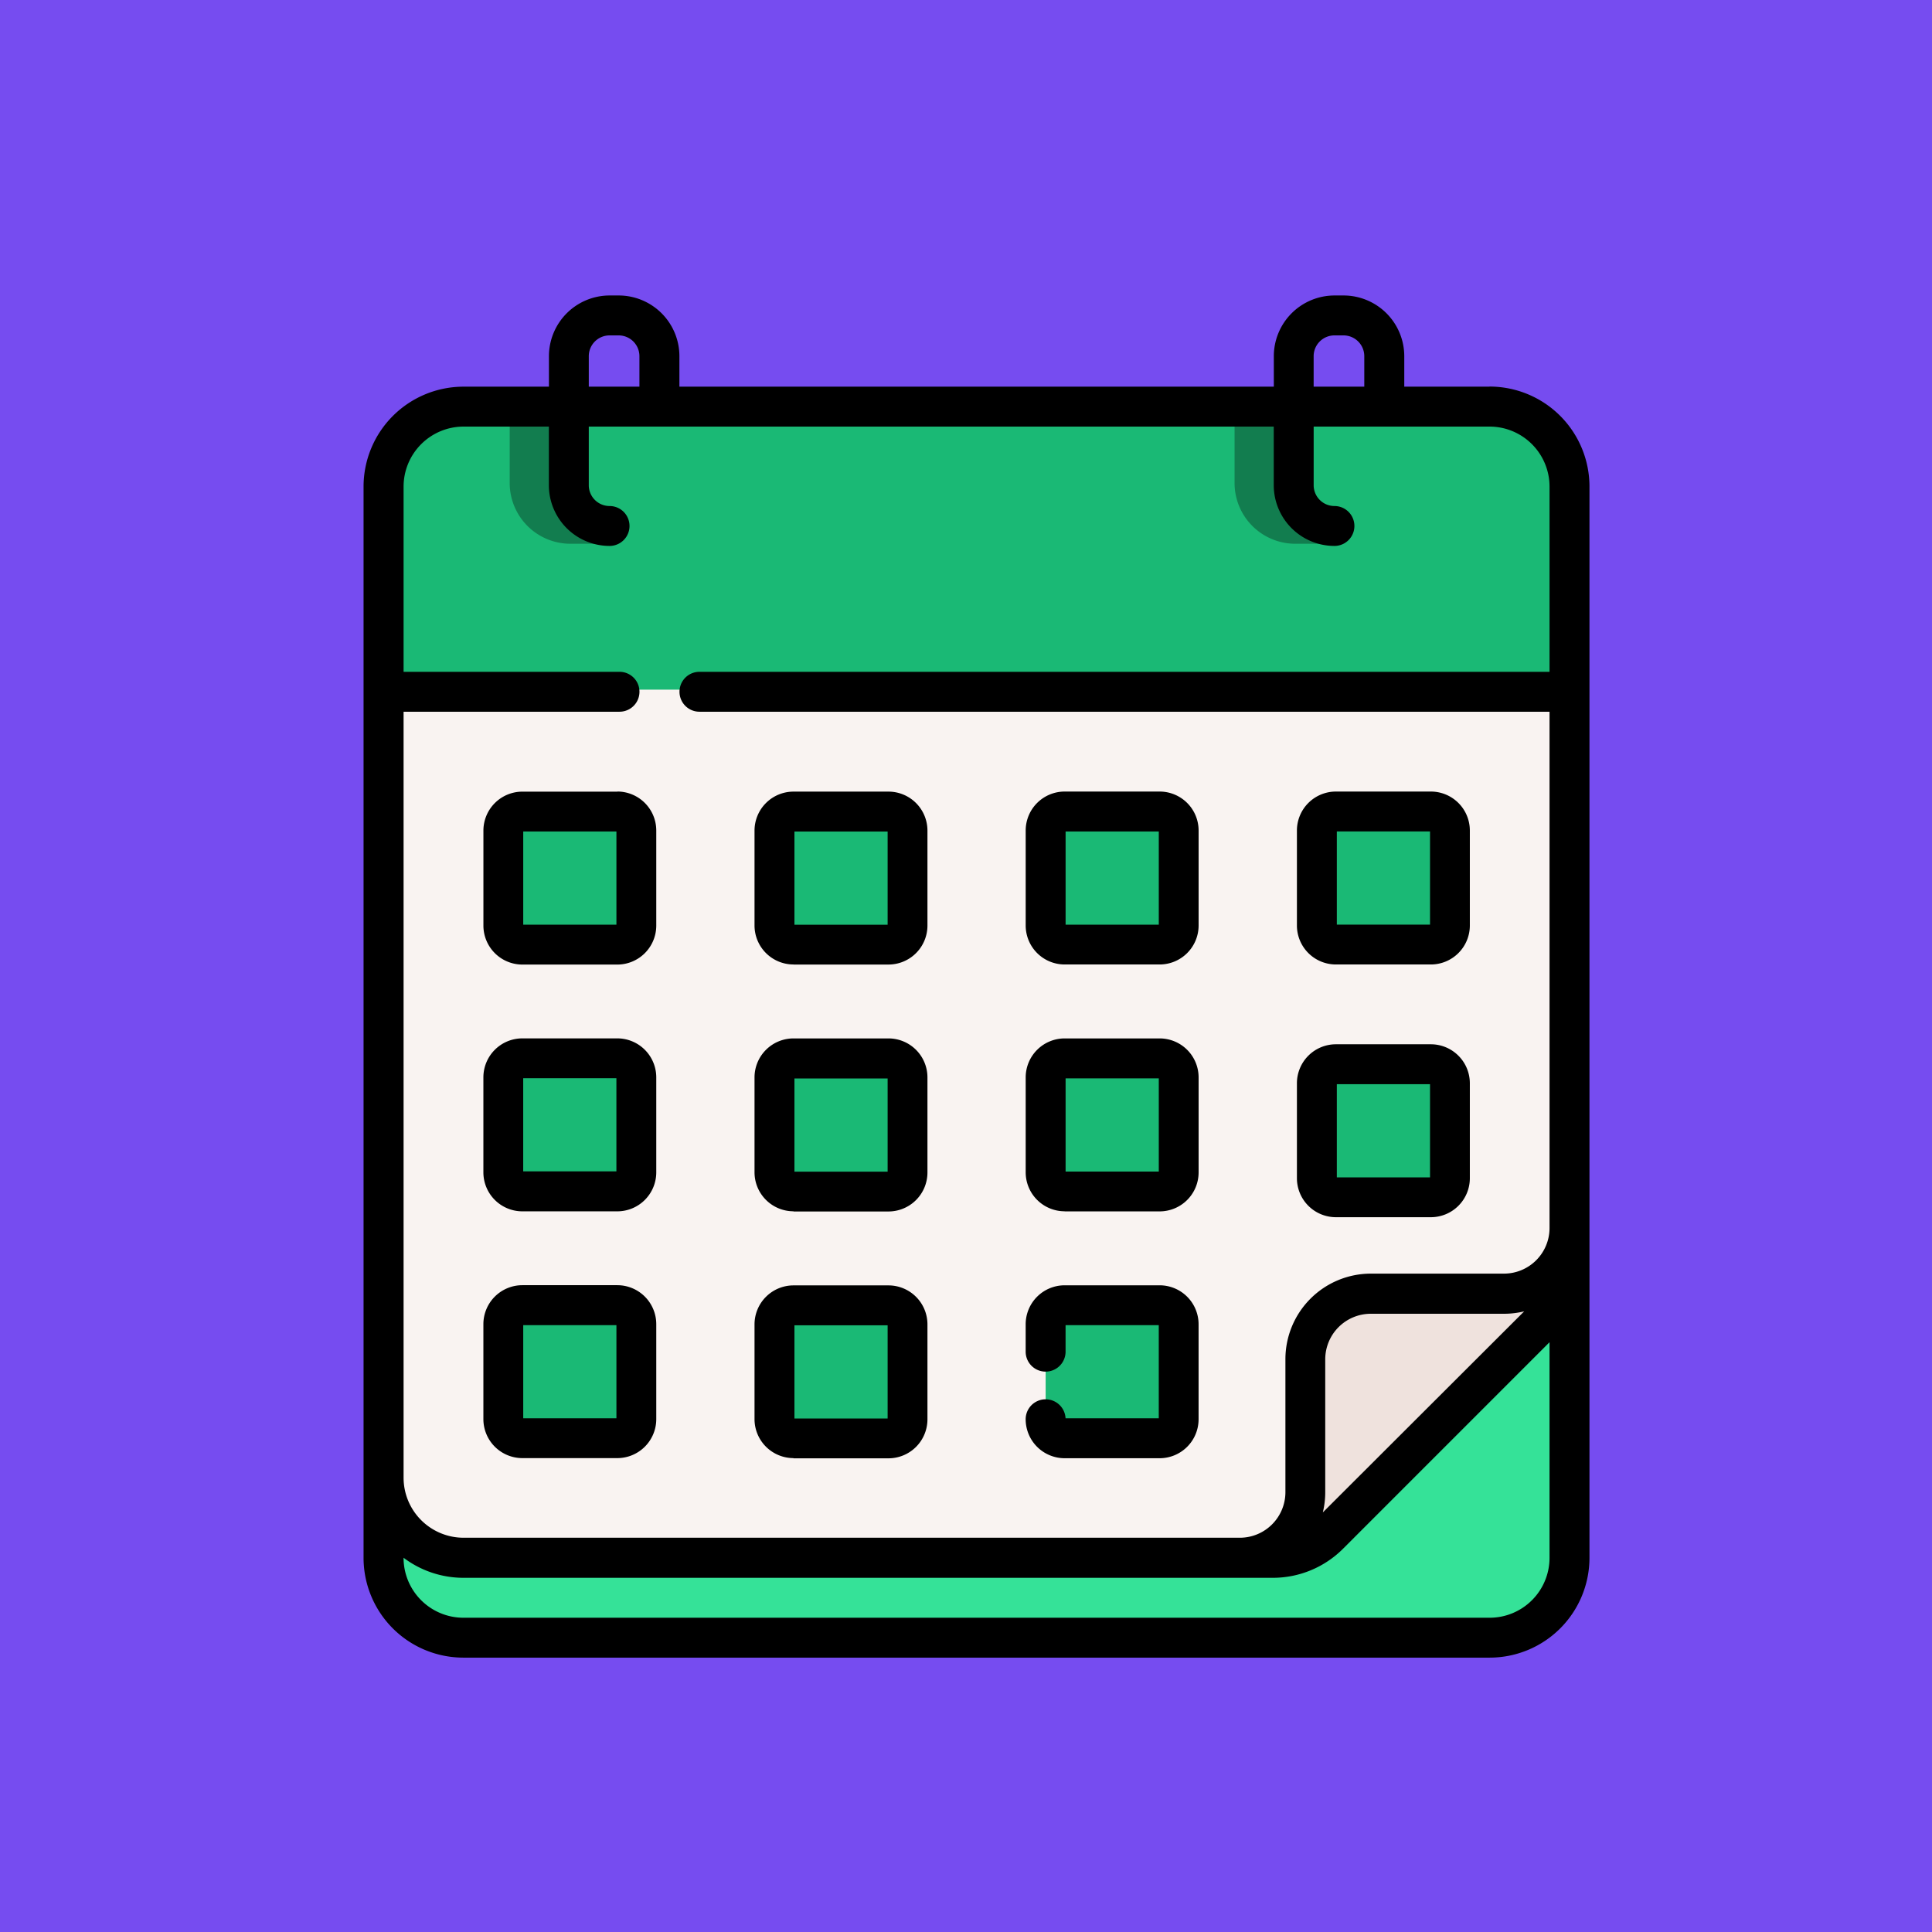 <svg xmlns="http://www.w3.org/2000/svg" width="85" height="85" viewBox="0 0 85 85">
  <g id="Grupo_963998" data-name="Grupo 963998" transform="translate(-705 -2152.587)">
    <rect id="Rectángulo_337946" data-name="Rectángulo 337946" width="85" height="85" transform="translate(705 2152.587)" fill="#764cf0"/>
    <g id="calendario_1_" data-name="calendario (1)" transform="translate(695.373 2165.587)">
      <g id="Grupo_98893" data-name="Grupo 98893" transform="translate(26.505 4.796)">
        <path id="Trazado_125986" data-name="Trazado 125986" d="M81.789,368.848H36.638a3.511,3.511,0,0,1-3.512-3.512v-4.885L85.3,350.971v14.366A3.512,3.512,0,0,1,81.789,368.848Z" transform="translate(-33.126 -314.686)" fill="#35e298"/>
        <path id="Trazado_125987" data-name="Trazado 125987" d="M72.236,91.629H36.643a3.517,3.517,0,0,1-3.517-3.517V44.5a3.517,3.517,0,0,1,3.517-3.517h45.14A3.517,3.517,0,0,1,85.3,44.5V78.564c0,.933-2.126,1.827-2.786,2.487l-7.791,7.791C74.064,89.5,73.169,91.629,72.236,91.629Z" transform="translate(-33.126 -40.977)" fill="#f9f3f1"/>
        <path id="Trazado_125988" data-name="Trazado 125988" d="M331.145,336.746h2.786a2.882,2.882,0,0,0,2.882-2.882V328a2.882,2.882,0,0,1,2.882-2.882h5.86a2.882,2.882,0,0,0,2.882-2.882v1.425a3.518,3.518,0,0,1-1.03,2.487l-9.563,9.563a3.517,3.517,0,0,1-2.487,1.03h-4.211Z" transform="translate(-296.262 -286.095)" fill="#efe2dd"/>
        <path id="Trazado_125989" data-name="Trazado 125989" d="M85.3,44.485v9.034H33.13V44.485a3.512,3.512,0,0,1,3.511-3.512H81.792A3.512,3.512,0,0,1,85.3,44.485Z" transform="translate(-33.13 -40.974)" fill="#1ab975"/>
        <g id="Grupo_98888" data-name="Grupo 98888" transform="translate(5.547)">
          <g id="Grupo_98886" data-name="Grupo 98886">
            <path id="Trazado_125990" data-name="Trazado 125990" d="M84.913,47.1H83.19a2.672,2.672,0,0,1-2.67-2.669v-3.46h1.756v3.46a.914.914,0,0,0,.914.913C83.674,45.346,85.4,47.1,84.913,47.1Z" transform="translate(-80.52 -40.973)" fill="#127d4f"/>
          </g>
          <g id="Grupo_98887" data-name="Grupo 98887" transform="translate(31.891)">
            <path id="Trazado_125991" data-name="Trazado 125991" d="M357.373,47.1h-1.724a2.672,2.672,0,0,1-2.669-2.669v-3.46h1.756v3.46a.914.914,0,0,0,.913.913A3.071,3.071,0,0,1,357.373,47.1Z" transform="translate(-352.98 -40.973)" fill="#127d4f"/>
          </g>
        </g>
        <g id="Grupo_98892" data-name="Grupo 98892" transform="translate(5.267 17.811)">
          <g id="Grupo_98889" data-name="Grupo 98889">
            <path id="Trazado_125992" data-name="Trazado 125992" d="M83.142,198.994h-4.18a.836.836,0,0,1-.836-.836v-4.18a.836.836,0,0,1,.836-.836h4.18a.836.836,0,0,1,.836.836v4.18A.836.836,0,0,1,83.142,198.994Z" transform="translate(-78.126 -193.142)" fill="#1ab975"/>
            <path id="Trazado_125993" data-name="Trazado 125993" d="M185.058,198.994h-4.18a.836.836,0,0,1-.836-.836v-4.18a.836.836,0,0,1,.836-.836h4.18a.836.836,0,0,1,.836.836v4.18A.836.836,0,0,1,185.058,198.994Z" transform="translate(-168.113 -193.142)" fill="#1ab975"/>
            <path id="Trazado_125994" data-name="Trazado 125994" d="M286.974,198.994h-4.18a.836.836,0,0,1-.836-.836v-4.18a.836.836,0,0,1,.836-.836h4.18a.836.836,0,0,1,.836.836v4.18A.836.836,0,0,1,286.974,198.994Z" transform="translate(-258.099 -193.142)" fill="#1ab975"/>
            <path id="Trazado_125995" data-name="Trazado 125995" d="M388.89,198.994h-4.18a.836.836,0,0,1-.836-.836v-4.18a.836.836,0,0,1,.836-.836h4.18a.836.836,0,0,1,.836.836v4.18A.836.836,0,0,1,388.89,198.994Z" transform="translate(-348.086 -193.142)" fill="#1ab975"/>
          </g>
          <g id="Grupo_98890" data-name="Grupo 98890" transform="translate(0 10.859)">
            <path id="Trazado_125996" data-name="Trazado 125996" d="M83.142,291.768h-4.18a.836.836,0,0,1-.836-.836v-4.18a.836.836,0,0,1,.836-.836h4.18a.836.836,0,0,1,.836.836v4.18A.836.836,0,0,1,83.142,291.768Z" transform="translate(-78.126 -285.915)" fill="#1ab975"/>
            <path id="Trazado_125997" data-name="Trazado 125997" d="M185.058,291.768h-4.18a.836.836,0,0,1-.836-.836v-4.18a.836.836,0,0,1,.836-.836h4.18a.836.836,0,0,1,.836.836v4.18A.836.836,0,0,1,185.058,291.768Z" transform="translate(-168.113 -285.915)" fill="#1ab975"/>
            <path id="Trazado_125998" data-name="Trazado 125998" d="M286.974,291.768h-4.18a.836.836,0,0,1-.836-.836v-4.18a.836.836,0,0,1,.836-.836h4.18a.836.836,0,0,1,.836.836v4.18A.836.836,0,0,1,286.974,291.768Z" transform="translate(-258.099 -285.915)" fill="#1ab975"/>
          </g>
          <path id="Trazado_125999" data-name="Trazado 125999" d="M388.89,293.994h-4.18a.836.836,0,0,1-.836-.836v-4.18a.836.836,0,0,1,.836-.836h4.18a.836.836,0,0,1,.836.836v4.18A.836.836,0,0,1,388.89,293.994Z" transform="translate(-348.086 -277.022)" fill="#1ab975"/>
          <g id="Grupo_98891" data-name="Grupo 98891" transform="translate(0 21.718)">
            <path id="Trazado_126000" data-name="Trazado 126000" d="M83.142,384.54h-4.18a.836.836,0,0,1-.836-.836v-4.18a.836.836,0,0,1,.836-.836h4.18a.836.836,0,0,1,.836.836v4.18A.836.836,0,0,1,83.142,384.54Z" transform="translate(-78.126 -378.688)" fill="#1ab975"/>
            <path id="Trazado_126001" data-name="Trazado 126001" d="M185.058,384.54h-4.18a.836.836,0,0,1-.836-.836v-4.18a.836.836,0,0,1,.836-.836h4.18a.836.836,0,0,1,.836.836v4.18A.836.836,0,0,1,185.058,384.54Z" transform="translate(-168.113 -378.688)" fill="#1ab975"/>
            <path id="Trazado_126002" data-name="Trazado 126002" d="M286.974,384.54h-4.18a.836.836,0,0,1-.836-.836v-4.18a.836.836,0,0,1,.836-.836h4.18a.836.836,0,0,1,.836.836v4.18A.836.836,0,0,1,286.974,384.54Z" transform="translate(-258.099 -378.688)" fill="#1ab975"/>
          </g>
        </g>
      </g>
      <path id="Trazado_126003" data-name="Trazado 126003" d="M68.4,29.433h4.18a1.716,1.716,0,0,0,1.714-1.714v-4.18a1.716,1.716,0,0,0-1.714-1.714H68.4a1.716,1.716,0,0,0-1.714,1.714v4.18A1.716,1.716,0,0,0,68.4,29.433Zm.042-5.853h4.1v4.1h-4.1ZM68.4,40.552h4.18a1.716,1.716,0,0,0,1.714-1.714v-4.18a1.716,1.716,0,0,0-1.714-1.714H68.4a1.716,1.716,0,0,0-1.714,1.714v4.18A1.716,1.716,0,0,0,68.4,40.552Zm.042-5.852h4.1v4.1h-4.1ZM56.467,29.433h4.18a1.716,1.716,0,0,0,1.714-1.714v-4.18a1.716,1.716,0,0,0-1.714-1.714h-4.18a1.716,1.716,0,0,0-1.714,1.714v4.18A1.716,1.716,0,0,0,56.467,29.433Zm.042-5.852h4.1v4.1h-4.1ZM36.788,43.543h-4.18a1.716,1.716,0,0,0-1.714,1.714v4.18a1.716,1.716,0,0,0,1.714,1.714h4.18A1.716,1.716,0,0,0,38.5,49.437v-4.18A1.716,1.716,0,0,0,36.788,43.543ZM36.747,49.4h-4.1V45.3h4.1Zm.042-27.571h-4.18a1.716,1.716,0,0,0-1.714,1.714v4.18a1.716,1.716,0,0,0,1.714,1.714h4.18A1.716,1.716,0,0,0,38.5,27.719v-4.18A1.716,1.716,0,0,0,36.788,21.824Zm-.042,5.852h-4.1v-4.1h4.1Zm19.72,12.615h4.18a1.716,1.716,0,0,0,1.714-1.714V34.4a1.716,1.716,0,0,0-1.714-1.714h-4.18A1.716,1.716,0,0,0,54.753,34.4v4.18A1.716,1.716,0,0,0,56.467,40.292Zm.042-5.852h4.1v4.1h-4.1ZM75.162,4.012H71.409V2.67A2.673,2.673,0,0,0,68.739,0h-.4a2.673,2.673,0,0,0-2.669,2.67V4.012H39.518V2.67A2.673,2.673,0,0,0,36.848,0h-.4a2.673,2.673,0,0,0-2.67,2.67V4.012H30.022a4.4,4.4,0,0,0-4.4,4.4V55.54a4.394,4.394,0,0,0,4.389,4.389H75.168a4.394,4.394,0,0,0,4.389-4.389V8.407a4.4,4.4,0,0,0-4.4-4.4ZM67.422,2.67a.915.915,0,0,1,.914-.914h.4a.915.915,0,0,1,.914.914V4.012H67.422Zm-31.891,0a.915.915,0,0,1,.914-.914h.4a.915.915,0,0,1,.914.914V4.012H35.531V2.67ZM77.8,55.54a2.637,2.637,0,0,1-2.634,2.634H30.016a2.637,2.637,0,0,1-2.634-2.634v-.006a4.372,4.372,0,0,0,2.64.883H65.615a4.366,4.366,0,0,0,3.108-1.287L77.8,46.052Zm-9.974-2a3.755,3.755,0,0,0,.106-.885V46.8a2.006,2.006,0,0,1,2-2H75.8a3.754,3.754,0,0,0,.885-.106ZM77.8,16.557H40.4a.878.878,0,0,0,0,1.756H77.8V41.034a2.006,2.006,0,0,1-2,2h-5.86a3.764,3.764,0,0,0-3.76,3.76v5.86a2.006,2.006,0,0,1-2,2H30.022a2.642,2.642,0,0,1-2.639-2.64V18.313h9.5a.878.878,0,0,0,0-1.756h-9.5V8.407a2.642,2.642,0,0,1,2.639-2.639h3.753V8.349a2.673,2.673,0,0,0,2.67,2.67.878.878,0,1,0,0-1.756.915.915,0,0,1-.914-.914V5.768H65.667V8.349a2.673,2.673,0,0,0,2.67,2.67.878.878,0,1,0,0-1.756.915.915,0,0,1-.914-.914V5.768h7.74A2.642,2.642,0,0,1,77.8,8.407ZM36.788,32.684h-4.18A1.716,1.716,0,0,0,30.894,34.4v4.18a1.716,1.716,0,0,0,1.714,1.714h4.18A1.716,1.716,0,0,0,38.5,38.578V34.4A1.716,1.716,0,0,0,36.788,32.684Zm-.042,5.852h-4.1v-4.1h4.1Zm7.791-9.1h4.18a1.716,1.716,0,0,0,1.714-1.714v-4.18a1.716,1.716,0,0,0-1.714-1.714h-4.18a1.716,1.716,0,0,0-1.714,1.714v4.18A1.716,1.716,0,0,0,44.537,29.433Zm.042-5.852h4.1v4.1h-4.1ZM56.507,49.4a.878.878,0,0,0-1.755.042,1.716,1.716,0,0,0,1.714,1.714h4.18a1.716,1.716,0,0,0,1.714-1.714v-4.18a1.716,1.716,0,0,0-1.714-1.714h-4.18a1.716,1.716,0,0,0-1.714,1.714v1.206a.878.878,0,0,0,1.756,0V45.3h4.1v4.1Zm-11.97-9.1h4.18a1.716,1.716,0,0,0,1.714-1.714V34.4a1.716,1.716,0,0,0-1.714-1.714h-4.18A1.716,1.716,0,0,0,42.823,34.4v4.18A1.716,1.716,0,0,0,44.537,40.292Zm.042-5.852h4.1v4.1h-4.1Zm-.042,16.712h4.18a1.716,1.716,0,0,0,1.714-1.714v-4.18a1.716,1.716,0,0,0-1.714-1.714h-4.18a1.716,1.716,0,0,0-1.714,1.714v4.18A1.716,1.716,0,0,0,44.537,51.151Zm.042-5.852h4.1v4.1h-4.1Z" transform="translate(0 0)"/>
    </g>
  </g>
</svg>
